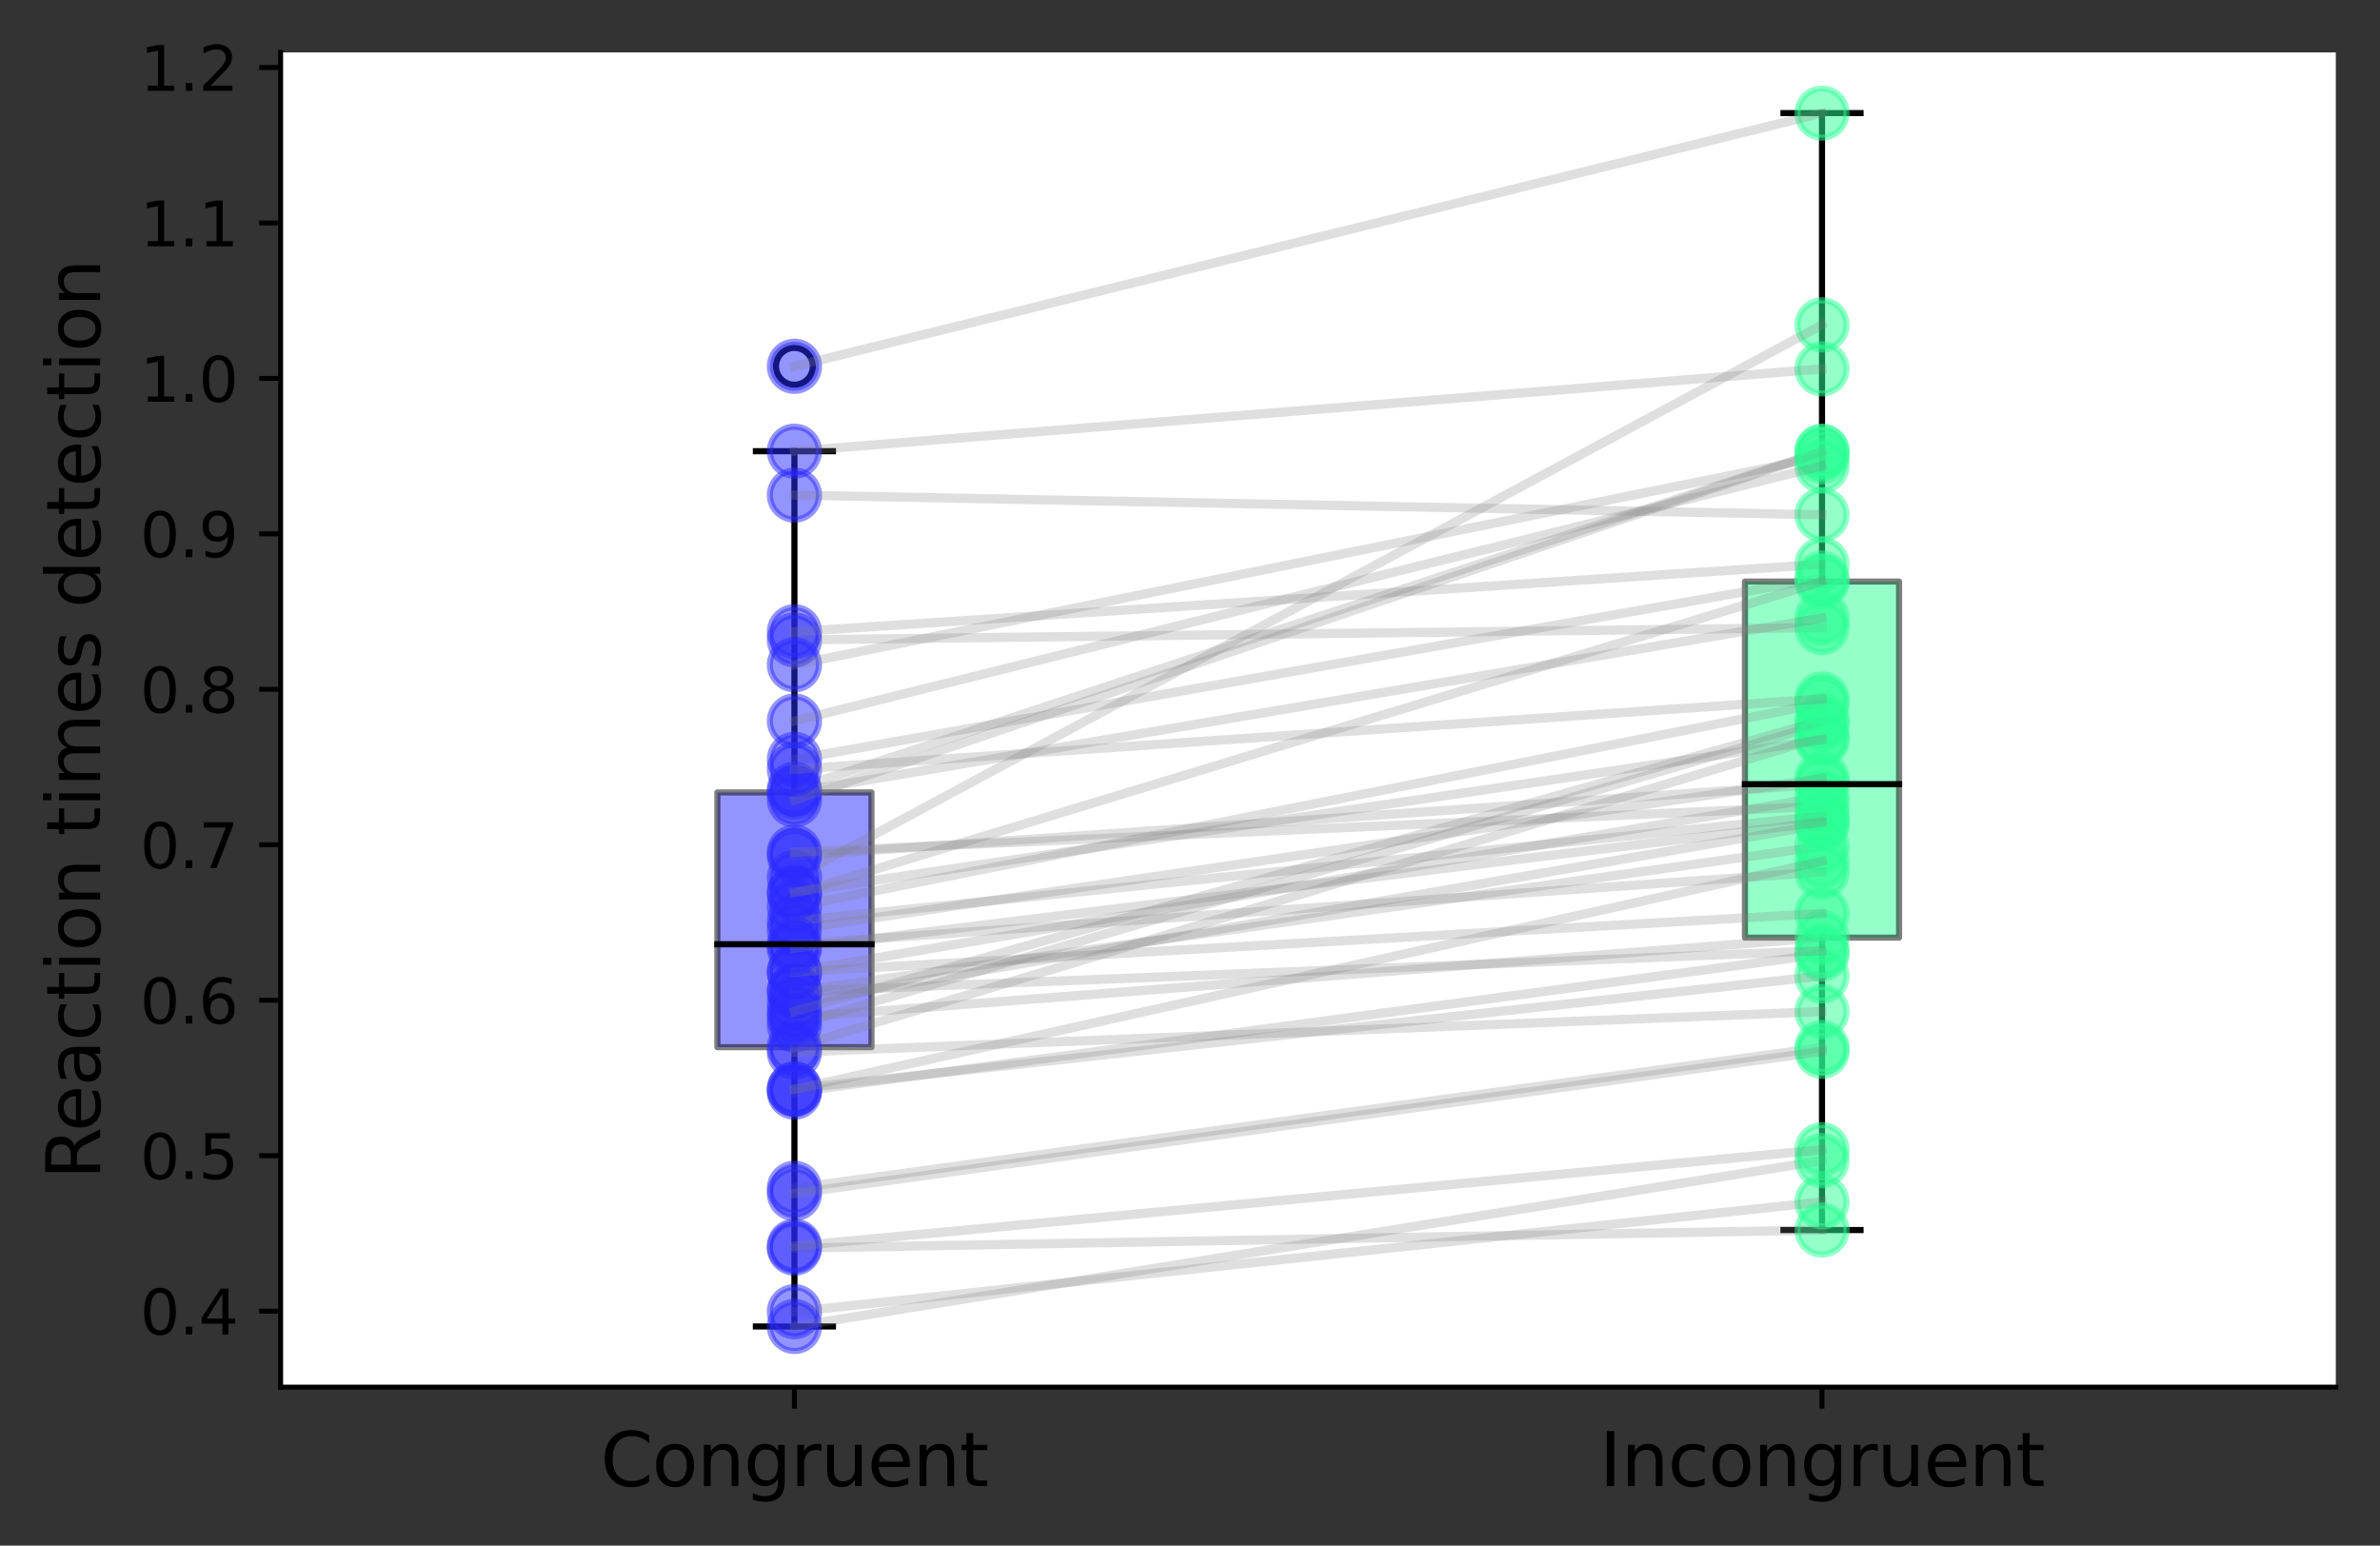 <?xml version="1.0" encoding="utf-8" standalone="no"?>
<!DOCTYPE svg PUBLIC "-//W3C//DTD SVG 1.1//EN"
  "http://www.w3.org/Graphics/SVG/1.1/DTD/svg11.dtd">
<svg xmlns:xlink="http://www.w3.org/1999/xlink" width="387.717pt" height="251.795pt" viewBox="0 0 387.717 251.795" xmlns="http://www.w3.org/2000/svg" version="1.1">
 <rect x="0" y="0" width="387.717" height="251.795" fill="#333333" stroke="none"/>
 <defs>
  <style type="text/css">*{stroke-linejoin: round; stroke-linecap: butt}</style>
 </defs>
 <g id="figure_1">
  <g id="patch_1">
   <path d="M 0 251.795 
L 387.717 251.795 
L 387.717 0 
L 0 0 
L 0 251.795 
z
" style="fill: none"/>
  </g>
  <g id="axes_1">
   <g id="patch_2">
    <path d="M 45.717 225.982 
L 380.517 225.982 
L 380.517 8.542 
L 45.717 8.542 
z
" style="fill: #ffffff"/>
   </g>
   <g id="matplotlib.axis_1">
    <g id="xtick_1">
     <g id="line2d_1">
      <defs>
       <path id="m1dc477cfd4" d="M 0 0 
L 0 3.5 
" style="stroke: #000000; stroke-width: 0.8"/>
      </defs>
      <g>
       <use xlink:href="#m1dc477cfd4" x="129.417" y="225.982" style="stroke: #000000; stroke-width: 0.8"/>
      </g>
     </g>
     <g id="text_1">
      <!-- Congruent -->
      <g transform="translate(97.829 242.1) scale(0.12 -0.12)">
       <defs>
        <path id="DejaVuSans-43" d="M 4122 4306 
L 4122 3641 
Q 3803 3938 3442 4084 
Q 3081 4231 2675 4231 
Q 1875 4231 1450 3742 
Q 1025 3253 1025 2328 
Q 1025 1406 1450 917 
Q 1875 428 2675 428 
Q 3081 428 3442 575 
Q 3803 722 4122 1019 
L 4122 359 
Q 3791 134 3420 21 
Q 3050 -91 2638 -91 
Q 1578 -91 968 557 
Q 359 1206 359 2328 
Q 359 3453 968 4101 
Q 1578 4750 2638 4750 
Q 3056 4750 3426 4639 
Q 3797 4528 4122 4306 
z
" transform="scale(0.016)"/>
        <path id="DejaVuSans-6f" d="M 1959 3097 
Q 1497 3097 1228 2736 
Q 959 2375 959 1747 
Q 959 1119 1226 758 
Q 1494 397 1959 397 
Q 2419 397 2687 759 
Q 2956 1122 2956 1747 
Q 2956 2369 2687 2733 
Q 2419 3097 1959 3097 
z
M 1959 3584 
Q 2709 3584 3137 3096 
Q 3566 2609 3566 1747 
Q 3566 888 3137 398 
Q 2709 -91 1959 -91 
Q 1206 -91 779 398 
Q 353 888 353 1747 
Q 353 2609 779 3096 
Q 1206 3584 1959 3584 
z
" transform="scale(0.016)"/>
        <path id="DejaVuSans-6e" d="M 3513 2113 
L 3513 0 
L 2938 0 
L 2938 2094 
Q 2938 2591 2744 2837 
Q 2550 3084 2163 3084 
Q 1697 3084 1428 2787 
Q 1159 2491 1159 1978 
L 1159 0 
L 581 0 
L 581 3500 
L 1159 3500 
L 1159 2956 
Q 1366 3272 1645 3428 
Q 1925 3584 2291 3584 
Q 2894 3584 3203 3211 
Q 3513 2838 3513 2113 
z
" transform="scale(0.016)"/>
        <path id="DejaVuSans-67" d="M 2906 1791 
Q 2906 2416 2648 2759 
Q 2391 3103 1925 3103 
Q 1463 3103 1205 2759 
Q 947 2416 947 1791 
Q 947 1169 1205 825 
Q 1463 481 1925 481 
Q 2391 481 2648 825 
Q 2906 1169 2906 1791 
z
M 3481 434 
Q 3481 -459 3084 -895 
Q 2688 -1331 1869 -1331 
Q 1566 -1331 1297 -1286 
Q 1028 -1241 775 -1147 
L 775 -588 
Q 1028 -725 1275 -790 
Q 1522 -856 1778 -856 
Q 2344 -856 2625 -561 
Q 2906 -266 2906 331 
L 2906 616 
Q 2728 306 2450 153 
Q 2172 0 1784 0 
Q 1141 0 747 490 
Q 353 981 353 1791 
Q 353 2603 747 3093 
Q 1141 3584 1784 3584 
Q 2172 3584 2450 3431 
Q 2728 3278 2906 2969 
L 2906 3500 
L 3481 3500 
L 3481 434 
z
" transform="scale(0.016)"/>
        <path id="DejaVuSans-72" d="M 2631 2963 
Q 2534 3019 2420 3045 
Q 2306 3072 2169 3072 
Q 1681 3072 1420 2755 
Q 1159 2438 1159 1844 
L 1159 0 
L 581 0 
L 581 3500 
L 1159 3500 
L 1159 2956 
Q 1341 3275 1631 3429 
Q 1922 3584 2338 3584 
Q 2397 3584 2469 3576 
Q 2541 3569 2628 3553 
L 2631 2963 
z
" transform="scale(0.016)"/>
        <path id="DejaVuSans-75" d="M 544 1381 
L 544 3500 
L 1119 3500 
L 1119 1403 
Q 1119 906 1312 657 
Q 1506 409 1894 409 
Q 2359 409 2629 706 
Q 2900 1003 2900 1516 
L 2900 3500 
L 3475 3500 
L 3475 0 
L 2900 0 
L 2900 538 
Q 2691 219 2414 64 
Q 2138 -91 1772 -91 
Q 1169 -91 856 284 
Q 544 659 544 1381 
z
M 1991 3584 
L 1991 3584 
z
" transform="scale(0.016)"/>
        <path id="DejaVuSans-65" d="M 3597 1894 
L 3597 1613 
L 953 1613 
Q 991 1019 1311 708 
Q 1631 397 2203 397 
Q 2534 397 2845 478 
Q 3156 559 3463 722 
L 3463 178 
Q 3153 47 2828 -22 
Q 2503 -91 2169 -91 
Q 1331 -91 842 396 
Q 353 884 353 1716 
Q 353 2575 817 3079 
Q 1281 3584 2069 3584 
Q 2775 3584 3186 3129 
Q 3597 2675 3597 1894 
z
M 3022 2063 
Q 3016 2534 2758 2815 
Q 2500 3097 2075 3097 
Q 1594 3097 1305 2825 
Q 1016 2553 972 2059 
L 3022 2063 
z
" transform="scale(0.016)"/>
        <path id="DejaVuSans-74" d="M 1172 4494 
L 1172 3500 
L 2356 3500 
L 2356 3053 
L 1172 3053 
L 1172 1153 
Q 1172 725 1289 603 
Q 1406 481 1766 481 
L 2356 481 
L 2356 0 
L 1766 0 
Q 1100 0 847 248 
Q 594 497 594 1153 
L 594 3053 
L 172 3053 
L 172 3500 
L 594 3500 
L 594 4494 
L 1172 4494 
z
" transform="scale(0.016)"/>
       </defs>
       <use xlink:href="#DejaVuSans-43"/>
       <use xlink:href="#DejaVuSans-6f" x="69.824"/>
       <use xlink:href="#DejaVuSans-6e" x="131.006"/>
       <use xlink:href="#DejaVuSans-67" x="194.385"/>
       <use xlink:href="#DejaVuSans-72" x="257.861"/>
       <use xlink:href="#DejaVuSans-75" x="298.975"/>
       <use xlink:href="#DejaVuSans-65" x="362.354"/>
       <use xlink:href="#DejaVuSans-6e" x="423.877"/>
       <use xlink:href="#DejaVuSans-74" x="487.256"/>
      </g>
     </g>
    </g>
    <g id="xtick_2">
     <g id="line2d_2">
      <g>
       <use xlink:href="#m1dc477cfd4" x="296.817" y="225.982" style="stroke: #000000; stroke-width: 0.8"/>
      </g>
     </g>
     <g id="text_2">
      <!-- Incongruent -->
      <g transform="translate(260.547 242.1) scale(0.12 -0.12)">
       <defs>
        <path id="DejaVuSans-49" d="M 628 4666 
L 1259 4666 
L 1259 0 
L 628 0 
L 628 4666 
z
" transform="scale(0.016)"/>
        <path id="DejaVuSans-63" d="M 3122 3366 
L 3122 2828 
Q 2878 2963 2633 3030 
Q 2388 3097 2138 3097 
Q 1578 3097 1268 2742 
Q 959 2388 959 1747 
Q 959 1106 1268 751 
Q 1578 397 2138 397 
Q 2388 397 2633 464 
Q 2878 531 3122 666 
L 3122 134 
Q 2881 22 2623 -34 
Q 2366 -91 2075 -91 
Q 1284 -91 818 406 
Q 353 903 353 1747 
Q 353 2603 823 3093 
Q 1294 3584 2113 3584 
Q 2378 3584 2631 3529 
Q 2884 3475 3122 3366 
z
" transform="scale(0.016)"/>
       </defs>
       <use xlink:href="#DejaVuSans-49"/>
       <use xlink:href="#DejaVuSans-6e" x="29.492"/>
       <use xlink:href="#DejaVuSans-63" x="92.871"/>
       <use xlink:href="#DejaVuSans-6f" x="147.852"/>
       <use xlink:href="#DejaVuSans-6e" x="209.033"/>
       <use xlink:href="#DejaVuSans-67" x="272.412"/>
       <use xlink:href="#DejaVuSans-72" x="335.889"/>
       <use xlink:href="#DejaVuSans-75" x="377.002"/>
       <use xlink:href="#DejaVuSans-65" x="440.381"/>
       <use xlink:href="#DejaVuSans-6e" x="501.904"/>
       <use xlink:href="#DejaVuSans-74" x="565.283"/>
      </g>
     </g>
    </g>
   </g>
   <g id="matplotlib.axis_2">
    <g id="ytick_1">
     <g id="line2d_3">
      <defs>
       <path id="me7bcd5db0a" d="M 0 0 
L -3.5 0 
" style="stroke: #000000; stroke-width: 0.8"/>
      </defs>
      <g>
       <use xlink:href="#me7bcd5db0a" x="45.717" y="213.598" style="stroke: #000000; stroke-width: 0.8"/>
      </g>
     </g>
     <g id="text_3">
      <!-- 0.4 -->
      <g transform="translate(22.814 217.398) scale(0.1 -0.1)">
       <defs>
        <path id="DejaVuSans-30" d="M 2034 4250 
Q 1547 4250 1301 3770 
Q 1056 3291 1056 2328 
Q 1056 1369 1301 889 
Q 1547 409 2034 409 
Q 2525 409 2770 889 
Q 3016 1369 3016 2328 
Q 3016 3291 2770 3770 
Q 2525 4250 2034 4250 
z
M 2034 4750 
Q 2819 4750 3233 4129 
Q 3647 3509 3647 2328 
Q 3647 1150 3233 529 
Q 2819 -91 2034 -91 
Q 1250 -91 836 529 
Q 422 1150 422 2328 
Q 422 3509 836 4129 
Q 1250 4750 2034 4750 
z
" transform="scale(0.016)"/>
        <path id="DejaVuSans-2e" d="M 684 794 
L 1344 794 
L 1344 0 
L 684 0 
L 684 794 
z
" transform="scale(0.016)"/>
        <path id="DejaVuSans-34" d="M 2419 4116 
L 825 1625 
L 2419 1625 
L 2419 4116 
z
M 2253 4666 
L 3047 4666 
L 3047 1625 
L 3713 1625 
L 3713 1100 
L 3047 1100 
L 3047 0 
L 2419 0 
L 2419 1100 
L 313 1100 
L 313 1709 
L 2253 4666 
z
" transform="scale(0.016)"/>
       </defs>
       <use xlink:href="#DejaVuSans-30"/>
       <use xlink:href="#DejaVuSans-2e" x="63.623"/>
       <use xlink:href="#DejaVuSans-34" x="95.41"/>
      </g>
     </g>
    </g>
    <g id="ytick_2">
     <g id="line2d_4">
      <g>
       <use xlink:href="#me7bcd5db0a" x="45.717" y="188.274" style="stroke: #000000; stroke-width: 0.8"/>
      </g>
     </g>
     <g id="text_4">
      <!-- 0.5 -->
      <g transform="translate(22.814 192.073) scale(0.1 -0.1)">
       <defs>
        <path id="DejaVuSans-35" d="M 691 4666 
L 3169 4666 
L 3169 4134 
L 1269 4134 
L 1269 2991 
Q 1406 3038 1543 3061 
Q 1681 3084 1819 3084 
Q 2600 3084 3056 2656 
Q 3513 2228 3513 1497 
Q 3513 744 3044 326 
Q 2575 -91 1722 -91 
Q 1428 -91 1123 -41 
Q 819 9 494 109 
L 494 744 
Q 775 591 1075 516 
Q 1375 441 1709 441 
Q 2250 441 2565 725 
Q 2881 1009 2881 1497 
Q 2881 1984 2565 2268 
Q 2250 2553 1709 2553 
Q 1456 2553 1204 2497 
Q 953 2441 691 2322 
L 691 4666 
z
" transform="scale(0.016)"/>
       </defs>
       <use xlink:href="#DejaVuSans-30"/>
       <use xlink:href="#DejaVuSans-2e" x="63.623"/>
       <use xlink:href="#DejaVuSans-35" x="95.41"/>
      </g>
     </g>
    </g>
    <g id="ytick_3">
     <g id="line2d_5">
      <g>
       <use xlink:href="#me7bcd5db0a" x="45.717" y="162.949" style="stroke: #000000; stroke-width: 0.8"/>
      </g>
     </g>
     <g id="text_5">
      <!-- 0.6 -->
      <g transform="translate(22.814 166.748) scale(0.1 -0.1)">
       <defs>
        <path id="DejaVuSans-36" d="M 2113 2584 
Q 1688 2584 1439 2293 
Q 1191 2003 1191 1497 
Q 1191 994 1439 701 
Q 1688 409 2113 409 
Q 2538 409 2786 701 
Q 3034 994 3034 1497 
Q 3034 2003 2786 2293 
Q 2538 2584 2113 2584 
z
M 3366 4563 
L 3366 3988 
Q 3128 4100 2886 4159 
Q 2644 4219 2406 4219 
Q 1781 4219 1451 3797 
Q 1122 3375 1075 2522 
Q 1259 2794 1537 2939 
Q 1816 3084 2150 3084 
Q 2853 3084 3261 2657 
Q 3669 2231 3669 1497 
Q 3669 778 3244 343 
Q 2819 -91 2113 -91 
Q 1303 -91 875 529 
Q 447 1150 447 2328 
Q 447 3434 972 4092 
Q 1497 4750 2381 4750 
Q 2619 4750 2861 4703 
Q 3103 4656 3366 4563 
z
" transform="scale(0.016)"/>
       </defs>
       <use xlink:href="#DejaVuSans-30"/>
       <use xlink:href="#DejaVuSans-2e" x="63.623"/>
       <use xlink:href="#DejaVuSans-36" x="95.41"/>
      </g>
     </g>
    </g>
    <g id="ytick_4">
     <g id="line2d_6">
      <g>
       <use xlink:href="#me7bcd5db0a" x="45.717" y="137.624" style="stroke: #000000; stroke-width: 0.8"/>
      </g>
     </g>
     <g id="text_6">
      <!-- 0.7 -->
      <g transform="translate(22.814 141.423) scale(0.1 -0.1)">
       <defs>
        <path id="DejaVuSans-37" d="M 525 4666 
L 3525 4666 
L 3525 4397 
L 1831 0 
L 1172 0 
L 2766 4134 
L 525 4134 
L 525 4666 
z
" transform="scale(0.016)"/>
       </defs>
       <use xlink:href="#DejaVuSans-30"/>
       <use xlink:href="#DejaVuSans-2e" x="63.623"/>
       <use xlink:href="#DejaVuSans-37" x="95.41"/>
      </g>
     </g>
    </g>
    <g id="ytick_5">
     <g id="line2d_7">
      <g>
       <use xlink:href="#me7bcd5db0a" x="45.717" y="112.299" style="stroke: #000000; stroke-width: 0.8"/>
      </g>
     </g>
     <g id="text_7">
      <!-- 0.8 -->
      <g transform="translate(22.814 116.098) scale(0.1 -0.1)">
       <defs>
        <path id="DejaVuSans-38" d="M 2034 2216 
Q 1584 2216 1326 1975 
Q 1069 1734 1069 1313 
Q 1069 891 1326 650 
Q 1584 409 2034 409 
Q 2484 409 2743 651 
Q 3003 894 3003 1313 
Q 3003 1734 2745 1975 
Q 2488 2216 2034 2216 
z
M 1403 2484 
Q 997 2584 770 2862 
Q 544 3141 544 3541 
Q 544 4100 942 4425 
Q 1341 4750 2034 4750 
Q 2731 4750 3128 4425 
Q 3525 4100 3525 3541 
Q 3525 3141 3298 2862 
Q 3072 2584 2669 2484 
Q 3125 2378 3379 2068 
Q 3634 1759 3634 1313 
Q 3634 634 3220 271 
Q 2806 -91 2034 -91 
Q 1263 -91 848 271 
Q 434 634 434 1313 
Q 434 1759 690 2068 
Q 947 2378 1403 2484 
z
M 1172 3481 
Q 1172 3119 1398 2916 
Q 1625 2713 2034 2713 
Q 2441 2713 2670 2916 
Q 2900 3119 2900 3481 
Q 2900 3844 2670 4047 
Q 2441 4250 2034 4250 
Q 1625 4250 1398 4047 
Q 1172 3844 1172 3481 
z
" transform="scale(0.016)"/>
       </defs>
       <use xlink:href="#DejaVuSans-30"/>
       <use xlink:href="#DejaVuSans-2e" x="63.623"/>
       <use xlink:href="#DejaVuSans-38" x="95.41"/>
      </g>
     </g>
    </g>
    <g id="ytick_6">
     <g id="line2d_8">
      <g>
       <use xlink:href="#me7bcd5db0a" x="45.717" y="86.974" style="stroke: #000000; stroke-width: 0.8"/>
      </g>
     </g>
     <g id="text_8">
      <!-- 0.9 -->
      <g transform="translate(22.814 90.773) scale(0.1 -0.1)">
       <defs>
        <path id="DejaVuSans-39" d="M 703 97 
L 703 672 
Q 941 559 1184 500 
Q 1428 441 1663 441 
Q 2288 441 2617 861 
Q 2947 1281 2994 2138 
Q 2813 1869 2534 1725 
Q 2256 1581 1919 1581 
Q 1219 1581 811 2004 
Q 403 2428 403 3163 
Q 403 3881 828 4315 
Q 1253 4750 1959 4750 
Q 2769 4750 3195 4129 
Q 3622 3509 3622 2328 
Q 3622 1225 3098 567 
Q 2575 -91 1691 -91 
Q 1453 -91 1209 -44 
Q 966 3 703 97 
z
M 1959 2075 
Q 2384 2075 2632 2365 
Q 2881 2656 2881 3163 
Q 2881 3666 2632 3958 
Q 2384 4250 1959 4250 
Q 1534 4250 1286 3958 
Q 1038 3666 1038 3163 
Q 1038 2656 1286 2365 
Q 1534 2075 1959 2075 
z
" transform="scale(0.016)"/>
       </defs>
       <use xlink:href="#DejaVuSans-30"/>
       <use xlink:href="#DejaVuSans-2e" x="63.623"/>
       <use xlink:href="#DejaVuSans-39" x="95.41"/>
      </g>
     </g>
    </g>
    <g id="ytick_7">
     <g id="line2d_9">
      <g>
       <use xlink:href="#me7bcd5db0a" x="45.717" y="61.649" style="stroke: #000000; stroke-width: 0.8"/>
      </g>
     </g>
     <g id="text_9">
      <!-- 1.0 -->
      <g transform="translate(22.814 65.448) scale(0.1 -0.1)">
       <defs>
        <path id="DejaVuSans-31" d="M 794 531 
L 1825 531 
L 1825 4091 
L 703 3866 
L 703 4441 
L 1819 4666 
L 2450 4666 
L 2450 531 
L 3481 531 
L 3481 0 
L 794 0 
L 794 531 
z
" transform="scale(0.016)"/>
       </defs>
       <use xlink:href="#DejaVuSans-31"/>
       <use xlink:href="#DejaVuSans-2e" x="63.623"/>
       <use xlink:href="#DejaVuSans-30" x="95.41"/>
      </g>
     </g>
    </g>
    <g id="ytick_8">
     <g id="line2d_10">
      <g>
       <use xlink:href="#me7bcd5db0a" x="45.717" y="36.324" style="stroke: #000000; stroke-width: 0.8"/>
      </g>
     </g>
     <g id="text_10">
      <!-- 1.1 -->
      <g transform="translate(22.814 40.123) scale(0.1 -0.1)">
       <use xlink:href="#DejaVuSans-31"/>
       <use xlink:href="#DejaVuSans-2e" x="63.623"/>
       <use xlink:href="#DejaVuSans-31" x="95.41"/>
      </g>
     </g>
    </g>
    <g id="ytick_9">
     <g id="line2d_11">
      <g>
       <use xlink:href="#me7bcd5db0a" x="45.717" y="10.999" style="stroke: #000000; stroke-width: 0.8"/>
      </g>
     </g>
     <g id="text_11">
      <!-- 1.2 -->
      <g transform="translate(22.814 14.798) scale(0.1 -0.1)">
       <defs>
        <path id="DejaVuSans-32" d="M 1228 531 
L 3431 531 
L 3431 0 
L 469 0 
L 469 531 
Q 828 903 1448 1529 
Q 2069 2156 2228 2338 
Q 2531 2678 2651 2914 
Q 2772 3150 2772 3378 
Q 2772 3750 2511 3984 
Q 2250 4219 1831 4219 
Q 1534 4219 1204 4116 
Q 875 4013 500 3803 
L 500 4441 
Q 881 4594 1212 4672 
Q 1544 4750 1819 4750 
Q 2544 4750 2975 4387 
Q 3406 4025 3406 3419 
Q 3406 3131 3298 2873 
Q 3191 2616 2906 2266 
Q 2828 2175 2409 1742 
Q 1991 1309 1228 531 
z
" transform="scale(0.016)"/>
       </defs>
       <use xlink:href="#DejaVuSans-31"/>
       <use xlink:href="#DejaVuSans-2e" x="63.623"/>
       <use xlink:href="#DejaVuSans-32" x="95.41"/>
      </g>
     </g>
    </g>
    <g id="text_12">
     <!-- Reaction times detection -->
     <g transform="translate(16.318 192.153) rotate(-90) scale(0.12 -0.12)">
      <defs>
       <path id="DejaVuSans-52" d="M 2841 2188 
Q 3044 2119 3236 1894 
Q 3428 1669 3622 1275 
L 4263 0 
L 3584 0 
L 2988 1197 
Q 2756 1666 2539 1819 
Q 2322 1972 1947 1972 
L 1259 1972 
L 1259 0 
L 628 0 
L 628 4666 
L 2053 4666 
Q 2853 4666 3247 4331 
Q 3641 3997 3641 3322 
Q 3641 2881 3436 2590 
Q 3231 2300 2841 2188 
z
M 1259 4147 
L 1259 2491 
L 2053 2491 
Q 2509 2491 2742 2702 
Q 2975 2913 2975 3322 
Q 2975 3731 2742 3939 
Q 2509 4147 2053 4147 
L 1259 4147 
z
" transform="scale(0.016)"/>
       <path id="DejaVuSans-61" d="M 2194 1759 
Q 1497 1759 1228 1600 
Q 959 1441 959 1056 
Q 959 750 1161 570 
Q 1363 391 1709 391 
Q 2188 391 2477 730 
Q 2766 1069 2766 1631 
L 2766 1759 
L 2194 1759 
z
M 3341 1997 
L 3341 0 
L 2766 0 
L 2766 531 
Q 2569 213 2275 61 
Q 1981 -91 1556 -91 
Q 1019 -91 701 211 
Q 384 513 384 1019 
Q 384 1609 779 1909 
Q 1175 2209 1959 2209 
L 2766 2209 
L 2766 2266 
Q 2766 2663 2505 2880 
Q 2244 3097 1772 3097 
Q 1472 3097 1187 3025 
Q 903 2953 641 2809 
L 641 3341 
Q 956 3463 1253 3523 
Q 1550 3584 1831 3584 
Q 2591 3584 2966 3190 
Q 3341 2797 3341 1997 
z
" transform="scale(0.016)"/>
       <path id="DejaVuSans-69" d="M 603 3500 
L 1178 3500 
L 1178 0 
L 603 0 
L 603 3500 
z
M 603 4863 
L 1178 4863 
L 1178 4134 
L 603 4134 
L 603 4863 
z
" transform="scale(0.016)"/>
       <path id="DejaVuSans-20" transform="scale(0.016)"/>
       <path id="DejaVuSans-6d" d="M 3328 2828 
Q 3544 3216 3844 3400 
Q 4144 3584 4550 3584 
Q 5097 3584 5394 3201 
Q 5691 2819 5691 2113 
L 5691 0 
L 5113 0 
L 5113 2094 
Q 5113 2597 4934 2840 
Q 4756 3084 4391 3084 
Q 3944 3084 3684 2787 
Q 3425 2491 3425 1978 
L 3425 0 
L 2847 0 
L 2847 2094 
Q 2847 2600 2669 2842 
Q 2491 3084 2119 3084 
Q 1678 3084 1418 2786 
Q 1159 2488 1159 1978 
L 1159 0 
L 581 0 
L 581 3500 
L 1159 3500 
L 1159 2956 
Q 1356 3278 1631 3431 
Q 1906 3584 2284 3584 
Q 2666 3584 2933 3390 
Q 3200 3197 3328 2828 
z
" transform="scale(0.016)"/>
       <path id="DejaVuSans-73" d="M 2834 3397 
L 2834 2853 
Q 2591 2978 2328 3040 
Q 2066 3103 1784 3103 
Q 1356 3103 1142 2972 
Q 928 2841 928 2578 
Q 928 2378 1081 2264 
Q 1234 2150 1697 2047 
L 1894 2003 
Q 2506 1872 2764 1633 
Q 3022 1394 3022 966 
Q 3022 478 2636 193 
Q 2250 -91 1575 -91 
Q 1294 -91 989 -36 
Q 684 19 347 128 
L 347 722 
Q 666 556 975 473 
Q 1284 391 1588 391 
Q 1994 391 2212 530 
Q 2431 669 2431 922 
Q 2431 1156 2273 1281 
Q 2116 1406 1581 1522 
L 1381 1569 
Q 847 1681 609 1914 
Q 372 2147 372 2553 
Q 372 3047 722 3315 
Q 1072 3584 1716 3584 
Q 2034 3584 2315 3537 
Q 2597 3491 2834 3397 
z
" transform="scale(0.016)"/>
       <path id="DejaVuSans-64" d="M 2906 2969 
L 2906 4863 
L 3481 4863 
L 3481 0 
L 2906 0 
L 2906 525 
Q 2725 213 2448 61 
Q 2172 -91 1784 -91 
Q 1150 -91 751 415 
Q 353 922 353 1747 
Q 353 2572 751 3078 
Q 1150 3584 1784 3584 
Q 2172 3584 2448 3432 
Q 2725 3281 2906 2969 
z
M 947 1747 
Q 947 1113 1208 752 
Q 1469 391 1925 391 
Q 2381 391 2643 752 
Q 2906 1113 2906 1747 
Q 2906 2381 2643 2742 
Q 2381 3103 1925 3103 
Q 1469 3103 1208 2742 
Q 947 2381 947 1747 
z
" transform="scale(0.016)"/>
      </defs>
      <use xlink:href="#DejaVuSans-52"/>
      <use xlink:href="#DejaVuSans-65" x="64.982"/>
      <use xlink:href="#DejaVuSans-61" x="126.506"/>
      <use xlink:href="#DejaVuSans-63" x="187.785"/>
      <use xlink:href="#DejaVuSans-74" x="242.766"/>
      <use xlink:href="#DejaVuSans-69" x="281.975"/>
      <use xlink:href="#DejaVuSans-6f" x="309.758"/>
      <use xlink:href="#DejaVuSans-6e" x="370.939"/>
      <use xlink:href="#DejaVuSans-20" x="434.318"/>
      <use xlink:href="#DejaVuSans-74" x="466.105"/>
      <use xlink:href="#DejaVuSans-69" x="505.314"/>
      <use xlink:href="#DejaVuSans-6d" x="533.098"/>
      <use xlink:href="#DejaVuSans-65" x="630.51"/>
      <use xlink:href="#DejaVuSans-73" x="692.033"/>
      <use xlink:href="#DejaVuSans-20" x="744.133"/>
      <use xlink:href="#DejaVuSans-64" x="775.92"/>
      <use xlink:href="#DejaVuSans-65" x="839.396"/>
      <use xlink:href="#DejaVuSans-74" x="900.92"/>
      <use xlink:href="#DejaVuSans-65" x="940.129"/>
      <use xlink:href="#DejaVuSans-63" x="1001.652"/>
      <use xlink:href="#DejaVuSans-74" x="1056.633"/>
      <use xlink:href="#DejaVuSans-69" x="1095.842"/>
      <use xlink:href="#DejaVuSans-6f" x="1123.625"/>
      <use xlink:href="#DejaVuSans-6e" x="1184.807"/>
     </g>
    </g>
   </g>
   <g id="patch_3">
    <path d="M 116.862 170.598 
L 141.972 170.598 
L 141.972 129.096 
L 116.862 129.096 
L 116.862 170.598 
z
" clip-path="url(#p9dfd8ac4e4)" style="fill: #2a2aff; opacity: 0.5; stroke: #000000; stroke-linejoin: miter"/>
   </g>
   <g id="line2d_12">
    <path d="M 129.417 170.598 
L 129.417 216.098 
" clip-path="url(#p9dfd8ac4e4)" style="fill: none; stroke: #000000; stroke-linecap: square"/>
   </g>
   <g id="line2d_13">
    <path d="M 129.417 129.096 
L 129.417 73.504 
" clip-path="url(#p9dfd8ac4e4)" style="fill: none; stroke: #000000; stroke-linecap: square"/>
   </g>
   <g id="line2d_14">
    <path d="M 123.139 216.098 
L 135.694 216.098 
" clip-path="url(#p9dfd8ac4e4)" style="fill: none; stroke: #000000; stroke-linecap: square"/>
   </g>
   <g id="line2d_15">
    <path d="M 123.139 73.504 
L 135.694 73.504 
" clip-path="url(#p9dfd8ac4e4)" style="fill: none; stroke: #000000; stroke-linecap: square"/>
   </g>
   <g id="line2d_16">
    <defs>
     <path id="ma217e0f38a" d="M 0 3 
C 0.796 3 1.559 2.684 2.121 2.121 
C 2.684 1.559 3 0.796 3 0 
C 3 -0.796 2.684 -1.559 2.121 -2.121 
C 1.559 -2.684 0.796 -3 0 -3 
C -0.796 -3 -1.559 -2.684 -2.121 -2.121 
C -2.684 -1.559 -3 -0.796 -3 0 
C -3 0.796 -2.684 1.559 -2.121 2.121 
C -1.559 2.684 -0.796 3 0 3 
z
" style="stroke: #000000"/>
    </defs>
    <g clip-path="url(#p9dfd8ac4e4)">
     <use xlink:href="#ma217e0f38a" x="129.417" y="59.675" style="fill-opacity: 0; stroke: #000000"/>
    </g>
   </g>
   <g id="patch_4">
    <path d="M 284.262 152.751 
L 309.372 152.751 
L 309.372 94.737 
L 284.262 94.737 
L 284.262 152.751 
z
" clip-path="url(#p9dfd8ac4e4)" style="fill: #2aff95; opacity: 0.5; stroke: #000000; stroke-linejoin: miter"/>
   </g>
   <g id="line2d_17">
    <path d="M 296.817 152.751 
L 296.817 200.386 
" clip-path="url(#p9dfd8ac4e4)" style="fill: none; stroke: #000000; stroke-linecap: square"/>
   </g>
   <g id="line2d_18">
    <path d="M 296.817 94.737 
L 296.817 18.425 
" clip-path="url(#p9dfd8ac4e4)" style="fill: none; stroke: #000000; stroke-linecap: square"/>
   </g>
   <g id="line2d_19">
    <path d="M 290.539 200.386 
L 303.094 200.386 
" clip-path="url(#p9dfd8ac4e4)" style="fill: none; stroke: #000000; stroke-linecap: square"/>
   </g>
   <g id="line2d_20">
    <path d="M 290.539 18.425 
L 303.094 18.425 
" clip-path="url(#p9dfd8ac4e4)" style="fill: none; stroke: #000000; stroke-linecap: square"/>
   </g>
   <g id="line2d_21"/>
   <g id="line2d_22">
    <path d="M 129.417 104.243 
" clip-path="url(#p9dfd8ac4e4)" style="fill: none; stroke: #2a2aff; stroke-opacity: 0.5; stroke-width: 1.5; stroke-linecap: square"/>
    <defs>
     <path id="m1bf1de8486" d="M 0 4 
C 1.061 4 2.078 3.579 2.828 2.828 
C 3.579 2.078 4 1.061 4 0 
C 4 -1.061 3.579 -2.078 2.828 -2.828 
C 2.078 -3.579 1.061 -4 0 -4 
C -1.061 -4 -2.078 -3.579 -2.828 -2.828 
C -3.579 -2.078 -4 -1.061 -4 0 
C -4 1.061 -3.579 2.078 -2.828 2.828 
C -2.078 3.579 -1.061 4 0 4 
z
" style="stroke: #2a2aff; stroke-opacity: 0.5"/>
    </defs>
    <g clip-path="url(#p9dfd8ac4e4)">
     <use xlink:href="#m1bf1de8486" x="129.417" y="104.243" style="fill: #2a2aff; fill-opacity: 0.5; stroke: #2a2aff; stroke-opacity: 0.5"/>
    </g>
   </g>
   <g id="line2d_23">
    <path d="M 296.817 102.243 
" clip-path="url(#p9dfd8ac4e4)" style="fill: none; stroke: #2aff95; stroke-opacity: 0.5; stroke-width: 1.5; stroke-linecap: square"/>
    <defs>
     <path id="m58727bab59" d="M 0 4 
C 1.061 4 2.078 3.579 2.828 2.828 
C 3.579 2.078 4 1.061 4 0 
C 4 -1.061 3.579 -2.078 2.828 -2.828 
C 2.078 -3.579 1.061 -4 0 -4 
C -1.061 -4 -2.078 -3.579 -2.828 -2.828 
C -3.579 -2.078 -4 -1.061 -4 0 
C -4 1.061 -3.579 2.078 -2.828 2.828 
C -2.078 3.579 -1.061 4 0 4 
z
" style="stroke: #2aff95; stroke-opacity: 0.5"/>
    </defs>
    <g clip-path="url(#p9dfd8ac4e4)">
     <use xlink:href="#m58727bab59" x="296.817" y="102.243" style="fill: #2aff95; fill-opacity: 0.5; stroke: #2aff95; stroke-opacity: 0.5"/>
    </g>
   </g>
   <g id="line2d_24">
    <path d="M 129.417 104.243 
L 296.817 102.243 
" clip-path="url(#p9dfd8ac4e4)" style="fill: none; stroke: #808080; stroke-opacity: 0.25; stroke-width: 1.5; stroke-linecap: square"/>
   </g>
   <g id="line2d_25">
    <path d="M 129.417 166.983 
" clip-path="url(#p9dfd8ac4e4)" style="fill: none; stroke: #2a2aff; stroke-opacity: 0.5; stroke-width: 1.5; stroke-linecap: square"/>
    <g clip-path="url(#p9dfd8ac4e4)">
     <use xlink:href="#m1bf1de8486" x="129.417" y="166.983" style="fill: #2a2aff; fill-opacity: 0.5; stroke: #2a2aff; stroke-opacity: 0.5"/>
    </g>
   </g>
   <g id="line2d_26">
    <path d="M 296.817 117.98 
" clip-path="url(#p9dfd8ac4e4)" style="fill: none; stroke: #2aff95; stroke-opacity: 0.5; stroke-width: 1.5; stroke-linecap: square"/>
    <g clip-path="url(#p9dfd8ac4e4)">
     <use xlink:href="#m58727bab59" x="296.817" y="117.98" style="fill: #2aff95; fill-opacity: 0.5; stroke: #2aff95; stroke-opacity: 0.5"/>
    </g>
   </g>
   <g id="line2d_27">
    <path d="M 129.417 166.983 
L 296.817 117.98 
" clip-path="url(#p9dfd8ac4e4)" style="fill: none; stroke: #808080; stroke-opacity: 0.25; stroke-width: 1.5; stroke-linecap: square"/>
   </g>
   <g id="line2d_28">
    <path d="M 129.417 170.598 
" clip-path="url(#p9dfd8ac4e4)" style="fill: none; stroke: #2a2aff; stroke-opacity: 0.5; stroke-width: 1.5; stroke-linecap: square"/>
    <g clip-path="url(#p9dfd8ac4e4)">
     <use xlink:href="#m1bf1de8486" x="129.417" y="170.598" style="fill: #2a2aff; fill-opacity: 0.5; stroke: #2a2aff; stroke-opacity: 0.5"/>
    </g>
   </g>
   <g id="line2d_29">
    <path d="M 296.817 120.06 
" clip-path="url(#p9dfd8ac4e4)" style="fill: none; stroke: #2aff95; stroke-opacity: 0.5; stroke-width: 1.5; stroke-linecap: square"/>
    <g clip-path="url(#p9dfd8ac4e4)">
     <use xlink:href="#m58727bab59" x="296.817" y="120.06" style="fill: #2aff95; fill-opacity: 0.5; stroke: #2aff95; stroke-opacity: 0.5"/>
    </g>
   </g>
   <g id="line2d_30">
    <path d="M 129.417 170.598 
L 296.817 120.06 
" clip-path="url(#p9dfd8ac4e4)" style="fill: none; stroke: #808080; stroke-opacity: 0.25; stroke-width: 1.5; stroke-linecap: square"/>
   </g>
   <g id="line2d_31">
    <path d="M 129.417 142.954 
" clip-path="url(#p9dfd8ac4e4)" style="fill: none; stroke: #2a2aff; stroke-opacity: 0.5; stroke-width: 1.5; stroke-linecap: square"/>
    <g clip-path="url(#p9dfd8ac4e4)">
     <use xlink:href="#m1bf1de8486" x="129.417" y="142.954" style="fill: #2a2aff; fill-opacity: 0.5; stroke: #2a2aff; stroke-opacity: 0.5"/>
    </g>
   </g>
   <g id="line2d_32">
    <path d="M 296.817 52.926 
" clip-path="url(#p9dfd8ac4e4)" style="fill: none; stroke: #2aff95; stroke-opacity: 0.5; stroke-width: 1.5; stroke-linecap: square"/>
    <g clip-path="url(#p9dfd8ac4e4)">
     <use xlink:href="#m58727bab59" x="296.817" y="52.926" style="fill: #2aff95; fill-opacity: 0.5; stroke: #2aff95; stroke-opacity: 0.5"/>
    </g>
   </g>
   <g id="line2d_33">
    <path d="M 129.417 142.954 
L 296.817 52.926 
" clip-path="url(#p9dfd8ac4e4)" style="fill: none; stroke: #808080; stroke-opacity: 0.25; stroke-width: 1.5; stroke-linecap: square"/>
   </g>
   <g id="line2d_34">
    <path d="M 129.417 80.659 
" clip-path="url(#p9dfd8ac4e4)" style="fill: none; stroke: #2a2aff; stroke-opacity: 0.5; stroke-width: 1.5; stroke-linecap: square"/>
    <g clip-path="url(#p9dfd8ac4e4)">
     <use xlink:href="#m1bf1de8486" x="129.417" y="80.659" style="fill: #2a2aff; fill-opacity: 0.5; stroke: #2a2aff; stroke-opacity: 0.5"/>
    </g>
   </g>
   <g id="line2d_35">
    <path d="M 296.817 83.86 
" clip-path="url(#p9dfd8ac4e4)" style="fill: none; stroke: #2aff95; stroke-opacity: 0.5; stroke-width: 1.5; stroke-linecap: square"/>
    <g clip-path="url(#p9dfd8ac4e4)">
     <use xlink:href="#m58727bab59" x="296.817" y="83.86" style="fill: #2aff95; fill-opacity: 0.5; stroke: #2aff95; stroke-opacity: 0.5"/>
    </g>
   </g>
   <g id="line2d_36">
    <path d="M 129.417 80.659 
L 296.817 83.86 
" clip-path="url(#p9dfd8ac4e4)" style="fill: none; stroke: #808080; stroke-opacity: 0.25; stroke-width: 1.5; stroke-linecap: square"/>
   </g>
   <g id="line2d_37">
    <path d="M 129.417 177.919 
" clip-path="url(#p9dfd8ac4e4)" style="fill: none; stroke: #2a2aff; stroke-opacity: 0.5; stroke-width: 1.5; stroke-linecap: square"/>
    <g clip-path="url(#p9dfd8ac4e4)">
     <use xlink:href="#m1bf1de8486" x="129.417" y="177.919" style="fill: #2a2aff; fill-opacity: 0.5; stroke: #2a2aff; stroke-opacity: 0.5"/>
    </g>
   </g>
   <g id="line2d_38">
    <path d="M 296.817 155.434 
" clip-path="url(#p9dfd8ac4e4)" style="fill: none; stroke: #2aff95; stroke-opacity: 0.5; stroke-width: 1.5; stroke-linecap: square"/>
    <g clip-path="url(#p9dfd8ac4e4)">
     <use xlink:href="#m58727bab59" x="296.817" y="155.434" style="fill: #2aff95; fill-opacity: 0.5; stroke: #2aff95; stroke-opacity: 0.5"/>
    </g>
   </g>
   <g id="line2d_39">
    <path d="M 129.417 177.919 
L 296.817 155.434 
" clip-path="url(#p9dfd8ac4e4)" style="fill: none; stroke: #808080; stroke-opacity: 0.25; stroke-width: 1.5; stroke-linecap: square"/>
   </g>
   <g id="line2d_40">
    <path d="M 129.417 59.675 
" clip-path="url(#p9dfd8ac4e4)" style="fill: none; stroke: #2a2aff; stroke-opacity: 0.5; stroke-width: 1.5; stroke-linecap: square"/>
    <g clip-path="url(#p9dfd8ac4e4)">
     <use xlink:href="#m1bf1de8486" x="129.417" y="59.675" style="fill: #2a2aff; fill-opacity: 0.5; stroke: #2a2aff; stroke-opacity: 0.5"/>
    </g>
   </g>
   <g id="line2d_41">
    <path d="M 296.817 18.425 
" clip-path="url(#p9dfd8ac4e4)" style="fill: none; stroke: #2aff95; stroke-opacity: 0.5; stroke-width: 1.5; stroke-linecap: square"/>
    <g clip-path="url(#p9dfd8ac4e4)">
     <use xlink:href="#m58727bab59" x="296.817" y="18.425" style="fill: #2aff95; fill-opacity: 0.5; stroke: #2aff95; stroke-opacity: 0.5"/>
    </g>
   </g>
   <g id="line2d_42">
    <path d="M 129.417 59.675 
L 296.817 18.425 
" clip-path="url(#p9dfd8ac4e4)" style="fill: none; stroke: #808080; stroke-opacity: 0.25; stroke-width: 1.5; stroke-linecap: square"/>
   </g>
   <g id="line2d_43">
    <path d="M 129.417 128.583 
" clip-path="url(#p9dfd8ac4e4)" style="fill: none; stroke: #2a2aff; stroke-opacity: 0.5; stroke-width: 1.5; stroke-linecap: square"/>
    <g clip-path="url(#p9dfd8ac4e4)">
     <use xlink:href="#m1bf1de8486" x="129.417" y="128.583" style="fill: #2a2aff; fill-opacity: 0.5; stroke: #2a2aff; stroke-opacity: 0.5"/>
    </g>
   </g>
   <g id="line2d_44">
    <path d="M 296.817 73.52 
" clip-path="url(#p9dfd8ac4e4)" style="fill: none; stroke: #2aff95; stroke-opacity: 0.5; stroke-width: 1.5; stroke-linecap: square"/>
    <g clip-path="url(#p9dfd8ac4e4)">
     <use xlink:href="#m58727bab59" x="296.817" y="73.52" style="fill: #2aff95; fill-opacity: 0.5; stroke: #2aff95; stroke-opacity: 0.5"/>
    </g>
   </g>
   <g id="line2d_45">
    <path d="M 129.417 128.583 
L 296.817 73.52 
" clip-path="url(#p9dfd8ac4e4)" style="fill: none; stroke: #808080; stroke-opacity: 0.25; stroke-width: 1.5; stroke-linecap: square"/>
   </g>
   <g id="line2d_46">
    <path d="M 129.417 158.308 
" clip-path="url(#p9dfd8ac4e4)" style="fill: none; stroke: #2a2aff; stroke-opacity: 0.5; stroke-width: 1.5; stroke-linecap: square"/>
    <g clip-path="url(#p9dfd8ac4e4)">
     <use xlink:href="#m1bf1de8486" x="129.417" y="158.308" style="fill: #2a2aff; fill-opacity: 0.5; stroke: #2a2aff; stroke-opacity: 0.5"/>
    </g>
   </g>
   <g id="line2d_47">
    <path d="M 296.817 129.842 
" clip-path="url(#p9dfd8ac4e4)" style="fill: none; stroke: #2aff95; stroke-opacity: 0.5; stroke-width: 1.5; stroke-linecap: square"/>
    <g clip-path="url(#p9dfd8ac4e4)">
     <use xlink:href="#m58727bab59" x="296.817" y="129.842" style="fill: #2aff95; fill-opacity: 0.5; stroke: #2aff95; stroke-opacity: 0.5"/>
    </g>
   </g>
   <g id="line2d_48">
    <path d="M 129.417 158.308 
L 296.817 129.842 
" clip-path="url(#p9dfd8ac4e4)" style="fill: none; stroke: #808080; stroke-opacity: 0.25; stroke-width: 1.5; stroke-linecap: square"/>
   </g>
   <g id="line2d_49">
    <path d="M 129.417 193.586 
" clip-path="url(#p9dfd8ac4e4)" style="fill: none; stroke: #2a2aff; stroke-opacity: 0.5; stroke-width: 1.5; stroke-linecap: square"/>
    <g clip-path="url(#p9dfd8ac4e4)">
     <use xlink:href="#m1bf1de8486" x="129.417" y="193.586" style="fill: #2a2aff; fill-opacity: 0.5; stroke: #2a2aff; stroke-opacity: 0.5"/>
    </g>
   </g>
   <g id="line2d_50">
    <path d="M 296.817 170.654 
" clip-path="url(#p9dfd8ac4e4)" style="fill: none; stroke: #2aff95; stroke-opacity: 0.5; stroke-width: 1.5; stroke-linecap: square"/>
    <g clip-path="url(#p9dfd8ac4e4)">
     <use xlink:href="#m58727bab59" x="296.817" y="170.654" style="fill: #2aff95; fill-opacity: 0.5; stroke: #2aff95; stroke-opacity: 0.5"/>
    </g>
   </g>
   <g id="line2d_51">
    <path d="M 129.417 193.586 
L 296.817 170.654 
" clip-path="url(#p9dfd8ac4e4)" style="fill: none; stroke: #808080; stroke-opacity: 0.25; stroke-width: 1.5; stroke-linecap: square"/>
   </g>
   <g id="line2d_52">
    <path d="M 129.417 139.397 
" clip-path="url(#p9dfd8ac4e4)" style="fill: none; stroke: #2a2aff; stroke-opacity: 0.5; stroke-width: 1.5; stroke-linecap: square"/>
    <g clip-path="url(#p9dfd8ac4e4)">
     <use xlink:href="#m1bf1de8486" x="129.417" y="139.397" style="fill: #2a2aff; fill-opacity: 0.5; stroke: #2a2aff; stroke-opacity: 0.5"/>
    </g>
   </g>
   <g id="line2d_53">
    <path d="M 296.817 127.75 
" clip-path="url(#p9dfd8ac4e4)" style="fill: none; stroke: #2aff95; stroke-opacity: 0.5; stroke-width: 1.5; stroke-linecap: square"/>
    <g clip-path="url(#p9dfd8ac4e4)">
     <use xlink:href="#m58727bab59" x="296.817" y="127.75" style="fill: #2aff95; fill-opacity: 0.5; stroke: #2aff95; stroke-opacity: 0.5"/>
    </g>
   </g>
   <g id="line2d_54">
    <path d="M 129.417 139.397 
L 296.817 127.75 
" clip-path="url(#p9dfd8ac4e4)" style="fill: none; stroke: #808080; stroke-opacity: 0.25; stroke-width: 1.5; stroke-linecap: square"/>
   </g>
   <g id="line2d_55">
    <path d="M 129.417 129.096 
" clip-path="url(#p9dfd8ac4e4)" style="fill: none; stroke: #2a2aff; stroke-opacity: 0.5; stroke-width: 1.5; stroke-linecap: square"/>
    <g clip-path="url(#p9dfd8ac4e4)">
     <use xlink:href="#m1bf1de8486" x="129.417" y="129.096" style="fill: #2a2aff; fill-opacity: 0.5; stroke: #2a2aff; stroke-opacity: 0.5"/>
    </g>
   </g>
   <g id="line2d_56">
    <path d="M 296.817 100.669 
" clip-path="url(#p9dfd8ac4e4)" style="fill: none; stroke: #2aff95; stroke-opacity: 0.5; stroke-width: 1.5; stroke-linecap: square"/>
    <g clip-path="url(#p9dfd8ac4e4)">
     <use xlink:href="#m58727bab59" x="296.817" y="100.669" style="fill: #2aff95; fill-opacity: 0.5; stroke: #2aff95; stroke-opacity: 0.5"/>
    </g>
   </g>
   <g id="line2d_57">
    <path d="M 129.417 129.096 
L 296.817 100.669 
" clip-path="url(#p9dfd8ac4e4)" style="fill: none; stroke: #808080; stroke-opacity: 0.25; stroke-width: 1.5; stroke-linecap: square"/>
   </g>
   <g id="line2d_58">
    <path d="M 129.417 161.513 
" clip-path="url(#p9dfd8ac4e4)" style="fill: none; stroke: #2a2aff; stroke-opacity: 0.5; stroke-width: 1.5; stroke-linecap: square"/>
    <g clip-path="url(#p9dfd8ac4e4)">
     <use xlink:href="#m1bf1de8486" x="129.417" y="161.513" style="fill: #2a2aff; fill-opacity: 0.5; stroke: #2a2aff; stroke-opacity: 0.5"/>
    </g>
   </g>
   <g id="line2d_59">
    <path d="M 296.817 137.858 
" clip-path="url(#p9dfd8ac4e4)" style="fill: none; stroke: #2aff95; stroke-opacity: 0.5; stroke-width: 1.5; stroke-linecap: square"/>
    <g clip-path="url(#p9dfd8ac4e4)">
     <use xlink:href="#m58727bab59" x="296.817" y="137.858" style="fill: #2aff95; fill-opacity: 0.5; stroke: #2aff95; stroke-opacity: 0.5"/>
    </g>
   </g>
   <g id="line2d_60">
    <path d="M 129.417 161.513 
L 296.817 137.858 
" clip-path="url(#p9dfd8ac4e4)" style="fill: none; stroke: #808080; stroke-opacity: 0.25; stroke-width: 1.5; stroke-linecap: square"/>
   </g>
   <g id="line2d_61">
    <path d="M 129.417 194.442 
" clip-path="url(#p9dfd8ac4e4)" style="fill: none; stroke: #2a2aff; stroke-opacity: 0.5; stroke-width: 1.5; stroke-linecap: square"/>
    <g clip-path="url(#p9dfd8ac4e4)">
     <use xlink:href="#m1bf1de8486" x="129.417" y="194.442" style="fill: #2a2aff; fill-opacity: 0.5; stroke: #2a2aff; stroke-opacity: 0.5"/>
    </g>
   </g>
   <g id="line2d_62">
    <path d="M 296.817 171.28 
" clip-path="url(#p9dfd8ac4e4)" style="fill: none; stroke: #2aff95; stroke-opacity: 0.5; stroke-width: 1.5; stroke-linecap: square"/>
    <g clip-path="url(#p9dfd8ac4e4)">
     <use xlink:href="#m58727bab59" x="296.817" y="171.28" style="fill: #2aff95; fill-opacity: 0.5; stroke: #2aff95; stroke-opacity: 0.5"/>
    </g>
   </g>
   <g id="line2d_63">
    <path d="M 129.417 194.442 
L 296.817 171.28 
" clip-path="url(#p9dfd8ac4e4)" style="fill: none; stroke: #808080; stroke-opacity: 0.25; stroke-width: 1.5; stroke-linecap: square"/>
   </g>
   <g id="line2d_64">
    <path d="M 129.417 138.82 
" clip-path="url(#p9dfd8ac4e4)" style="fill: none; stroke: #2a2aff; stroke-opacity: 0.5; stroke-width: 1.5; stroke-linecap: square"/>
    <g clip-path="url(#p9dfd8ac4e4)">
     <use xlink:href="#m1bf1de8486" x="129.417" y="138.82" style="fill: #2a2aff; fill-opacity: 0.5; stroke: #2a2aff; stroke-opacity: 0.5"/>
    </g>
   </g>
   <g id="line2d_65">
    <path d="M 296.817 131.351 
" clip-path="url(#p9dfd8ac4e4)" style="fill: none; stroke: #2aff95; stroke-opacity: 0.5; stroke-width: 1.5; stroke-linecap: square"/>
    <g clip-path="url(#p9dfd8ac4e4)">
     <use xlink:href="#m58727bab59" x="296.817" y="131.351" style="fill: #2aff95; fill-opacity: 0.5; stroke: #2aff95; stroke-opacity: 0.5"/>
    </g>
   </g>
   <g id="line2d_66">
    <path d="M 129.417 138.82 
L 296.817 131.351 
" clip-path="url(#p9dfd8ac4e4)" style="fill: none; stroke: #808080; stroke-opacity: 0.25; stroke-width: 1.5; stroke-linecap: square"/>
   </g>
   <g id="line2d_67">
    <path d="M 129.417 108.301 
" clip-path="url(#p9dfd8ac4e4)" style="fill: none; stroke: #2a2aff; stroke-opacity: 0.5; stroke-width: 1.5; stroke-linecap: square"/>
    <g clip-path="url(#p9dfd8ac4e4)">
     <use xlink:href="#m1bf1de8486" x="129.417" y="108.301" style="fill: #2a2aff; fill-opacity: 0.5; stroke: #2a2aff; stroke-opacity: 0.5"/>
    </g>
   </g>
   <g id="line2d_68">
    <path d="M 296.817 74.427 
" clip-path="url(#p9dfd8ac4e4)" style="fill: none; stroke: #2aff95; stroke-opacity: 0.5; stroke-width: 1.5; stroke-linecap: square"/>
    <g clip-path="url(#p9dfd8ac4e4)">
     <use xlink:href="#m58727bab59" x="296.817" y="74.427" style="fill: #2aff95; fill-opacity: 0.5; stroke: #2aff95; stroke-opacity: 0.5"/>
    </g>
   </g>
   <g id="line2d_69">
    <path d="M 129.417 108.301 
L 296.817 74.427 
" clip-path="url(#p9dfd8ac4e4)" style="fill: none; stroke: #808080; stroke-opacity: 0.25; stroke-width: 1.5; stroke-linecap: square"/>
   </g>
   <g id="line2d_70">
    <path d="M 129.417 213.683 
" clip-path="url(#p9dfd8ac4e4)" style="fill: none; stroke: #2a2aff; stroke-opacity: 0.5; stroke-width: 1.5; stroke-linecap: square"/>
    <g clip-path="url(#p9dfd8ac4e4)">
     <use xlink:href="#m1bf1de8486" x="129.417" y="213.683" style="fill: #2a2aff; fill-opacity: 0.5; stroke: #2a2aff; stroke-opacity: 0.5"/>
    </g>
   </g>
   <g id="line2d_71">
    <path d="M 296.817 195.799 
" clip-path="url(#p9dfd8ac4e4)" style="fill: none; stroke: #2aff95; stroke-opacity: 0.5; stroke-width: 1.5; stroke-linecap: square"/>
    <g clip-path="url(#p9dfd8ac4e4)">
     <use xlink:href="#m58727bab59" x="296.817" y="195.799" style="fill: #2aff95; fill-opacity: 0.5; stroke: #2aff95; stroke-opacity: 0.5"/>
    </g>
   </g>
   <g id="line2d_72">
    <path d="M 129.417 213.683 
L 296.817 195.799 
" clip-path="url(#p9dfd8ac4e4)" style="fill: none; stroke: #808080; stroke-opacity: 0.25; stroke-width: 1.5; stroke-linecap: square"/>
   </g>
   <g id="line2d_73">
    <path d="M 129.417 151.429 
" clip-path="url(#p9dfd8ac4e4)" style="fill: none; stroke: #2a2aff; stroke-opacity: 0.5; stroke-width: 1.5; stroke-linecap: square"/>
    <g clip-path="url(#p9dfd8ac4e4)">
     <use xlink:href="#m1bf1de8486" x="129.417" y="151.429" style="fill: #2a2aff; fill-opacity: 0.5; stroke: #2a2aff; stroke-opacity: 0.5"/>
    </g>
   </g>
   <g id="line2d_74">
    <path d="M 296.817 126.821 
" clip-path="url(#p9dfd8ac4e4)" style="fill: none; stroke: #2aff95; stroke-opacity: 0.5; stroke-width: 1.5; stroke-linecap: square"/>
    <g clip-path="url(#p9dfd8ac4e4)">
     <use xlink:href="#m58727bab59" x="296.817" y="126.821" style="fill: #2aff95; fill-opacity: 0.5; stroke: #2aff95; stroke-opacity: 0.5"/>
    </g>
   </g>
   <g id="line2d_75">
    <path d="M 129.417 151.429 
L 296.817 126.821 
" clip-path="url(#p9dfd8ac4e4)" style="fill: none; stroke: #808080; stroke-opacity: 0.25; stroke-width: 1.5; stroke-linecap: square"/>
   </g>
   <g id="line2d_76">
    <path d="M 129.417 216.098 
" clip-path="url(#p9dfd8ac4e4)" style="fill: none; stroke: #2a2aff; stroke-opacity: 0.5; stroke-width: 1.5; stroke-linecap: square"/>
    <g clip-path="url(#p9dfd8ac4e4)">
     <use xlink:href="#m1bf1de8486" x="129.417" y="216.098" style="fill: #2a2aff; fill-opacity: 0.5; stroke: #2a2aff; stroke-opacity: 0.5"/>
    </g>
   </g>
   <g id="line2d_77">
    <path d="M 296.817 189.066 
" clip-path="url(#p9dfd8ac4e4)" style="fill: none; stroke: #2aff95; stroke-opacity: 0.5; stroke-width: 1.5; stroke-linecap: square"/>
    <g clip-path="url(#p9dfd8ac4e4)">
     <use xlink:href="#m58727bab59" x="296.817" y="189.066" style="fill: #2aff95; fill-opacity: 0.5; stroke: #2aff95; stroke-opacity: 0.5"/>
    </g>
   </g>
   <g id="line2d_78">
    <path d="M 129.417 216.098 
L 296.817 189.066 
" clip-path="url(#p9dfd8ac4e4)" style="fill: none; stroke: #808080; stroke-opacity: 0.25; stroke-width: 1.5; stroke-linecap: square"/>
   </g>
   <g id="line2d_79">
    <path d="M 129.417 165.775 
" clip-path="url(#p9dfd8ac4e4)" style="fill: none; stroke: #2a2aff; stroke-opacity: 0.5; stroke-width: 1.5; stroke-linecap: square"/>
    <g clip-path="url(#p9dfd8ac4e4)">
     <use xlink:href="#m1bf1de8486" x="129.417" y="165.775" style="fill: #2a2aff; fill-opacity: 0.5; stroke: #2a2aff; stroke-opacity: 0.5"/>
    </g>
   </g>
   <g id="line2d_80">
    <path d="M 296.817 152.751 
" clip-path="url(#p9dfd8ac4e4)" style="fill: none; stroke: #2aff95; stroke-opacity: 0.5; stroke-width: 1.5; stroke-linecap: square"/>
    <g clip-path="url(#p9dfd8ac4e4)">
     <use xlink:href="#m58727bab59" x="296.817" y="152.751" style="fill: #2aff95; fill-opacity: 0.5; stroke: #2aff95; stroke-opacity: 0.5"/>
    </g>
   </g>
   <g id="line2d_81">
    <path d="M 129.417 165.775 
L 296.817 152.751 
" clip-path="url(#p9dfd8ac4e4)" style="fill: none; stroke: #808080; stroke-opacity: 0.25; stroke-width: 1.5; stroke-linecap: square"/>
   </g>
   <g id="line2d_82">
    <path d="M 129.417 73.504 
" clip-path="url(#p9dfd8ac4e4)" style="fill: none; stroke: #2a2aff; stroke-opacity: 0.5; stroke-width: 1.5; stroke-linecap: square"/>
    <g clip-path="url(#p9dfd8ac4e4)">
     <use xlink:href="#m1bf1de8486" x="129.417" y="73.504" style="fill: #2a2aff; fill-opacity: 0.5; stroke: #2a2aff; stroke-opacity: 0.5"/>
    </g>
   </g>
   <g id="line2d_83">
    <path d="M 296.817 60.093 
" clip-path="url(#p9dfd8ac4e4)" style="fill: none; stroke: #2aff95; stroke-opacity: 0.5; stroke-width: 1.5; stroke-linecap: square"/>
    <g clip-path="url(#p9dfd8ac4e4)">
     <use xlink:href="#m58727bab59" x="296.817" y="60.093" style="fill: #2aff95; fill-opacity: 0.5; stroke: #2aff95; stroke-opacity: 0.5"/>
    </g>
   </g>
   <g id="line2d_84">
    <path d="M 129.417 73.504 
L 296.817 60.093 
" clip-path="url(#p9dfd8ac4e4)" style="fill: none; stroke: #808080; stroke-opacity: 0.25; stroke-width: 1.5; stroke-linecap: square"/>
   </g>
   <g id="line2d_85">
    <path d="M 129.417 203.332 
" clip-path="url(#p9dfd8ac4e4)" style="fill: none; stroke: #2a2aff; stroke-opacity: 0.5; stroke-width: 1.5; stroke-linecap: square"/>
    <g clip-path="url(#p9dfd8ac4e4)">
     <use xlink:href="#m1bf1de8486" x="129.417" y="203.332" style="fill: #2a2aff; fill-opacity: 0.5; stroke: #2a2aff; stroke-opacity: 0.5"/>
    </g>
   </g>
   <g id="line2d_86">
    <path d="M 296.817 200.386 
" clip-path="url(#p9dfd8ac4e4)" style="fill: none; stroke: #2aff95; stroke-opacity: 0.5; stroke-width: 1.5; stroke-linecap: square"/>
    <g clip-path="url(#p9dfd8ac4e4)">
     <use xlink:href="#m58727bab59" x="296.817" y="200.386" style="fill: #2aff95; fill-opacity: 0.5; stroke: #2aff95; stroke-opacity: 0.5"/>
    </g>
   </g>
   <g id="line2d_87">
    <path d="M 129.417 203.332 
L 296.817 200.386 
" clip-path="url(#p9dfd8ac4e4)" style="fill: none; stroke: #808080; stroke-opacity: 0.25; stroke-width: 1.5; stroke-linecap: square"/>
   </g>
   <g id="line2d_88">
    <path d="M 129.417 147.728 
" clip-path="url(#p9dfd8ac4e4)" style="fill: none; stroke: #2a2aff; stroke-opacity: 0.5; stroke-width: 1.5; stroke-linecap: square"/>
    <g clip-path="url(#p9dfd8ac4e4)">
     <use xlink:href="#m1bf1de8486" x="129.417" y="147.728" style="fill: #2a2aff; fill-opacity: 0.5; stroke: #2a2aff; stroke-opacity: 0.5"/>
    </g>
   </g>
   <g id="line2d_89">
    <path d="M 296.817 114.55 
" clip-path="url(#p9dfd8ac4e4)" style="fill: none; stroke: #2aff95; stroke-opacity: 0.5; stroke-width: 1.5; stroke-linecap: square"/>
    <g clip-path="url(#p9dfd8ac4e4)">
     <use xlink:href="#m58727bab59" x="296.817" y="114.55" style="fill: #2aff95; fill-opacity: 0.5; stroke: #2aff95; stroke-opacity: 0.5"/>
    </g>
   </g>
   <g id="line2d_90">
    <path d="M 129.417 147.728 
L 296.817 114.55 
" clip-path="url(#p9dfd8ac4e4)" style="fill: none; stroke: #808080; stroke-opacity: 0.25; stroke-width: 1.5; stroke-linecap: square"/>
   </g>
   <g id="line2d_91">
    <path d="M 129.417 171.405 
" clip-path="url(#p9dfd8ac4e4)" style="fill: none; stroke: #2a2aff; stroke-opacity: 0.5; stroke-width: 1.5; stroke-linecap: square"/>
    <g clip-path="url(#p9dfd8ac4e4)">
     <use xlink:href="#m1bf1de8486" x="129.417" y="171.405" style="fill: #2a2aff; fill-opacity: 0.5; stroke: #2a2aff; stroke-opacity: 0.5"/>
    </g>
   </g>
   <g id="line2d_92">
    <path d="M 296.817 164.794 
" clip-path="url(#p9dfd8ac4e4)" style="fill: none; stroke: #2aff95; stroke-opacity: 0.5; stroke-width: 1.5; stroke-linecap: square"/>
    <g clip-path="url(#p9dfd8ac4e4)">
     <use xlink:href="#m58727bab59" x="296.817" y="164.794" style="fill: #2aff95; fill-opacity: 0.5; stroke: #2aff95; stroke-opacity: 0.5"/>
    </g>
   </g>
   <g id="line2d_93">
    <path d="M 129.417 171.405 
L 296.817 164.794 
" clip-path="url(#p9dfd8ac4e4)" style="fill: none; stroke: #808080; stroke-opacity: 0.25; stroke-width: 1.5; stroke-linecap: square"/>
   </g>
   <g id="line2d_94">
    <path d="M 129.417 123.698 
" clip-path="url(#p9dfd8ac4e4)" style="fill: none; stroke: #2a2aff; stroke-opacity: 0.5; stroke-width: 1.5; stroke-linecap: square"/>
    <g clip-path="url(#p9dfd8ac4e4)">
     <use xlink:href="#m1bf1de8486" x="129.417" y="123.698" style="fill: #2a2aff; fill-opacity: 0.5; stroke: #2a2aff; stroke-opacity: 0.5"/>
    </g>
   </g>
   <g id="line2d_95">
    <path d="M 296.817 94.184 
" clip-path="url(#p9dfd8ac4e4)" style="fill: none; stroke: #2aff95; stroke-opacity: 0.5; stroke-width: 1.5; stroke-linecap: square"/>
    <g clip-path="url(#p9dfd8ac4e4)">
     <use xlink:href="#m58727bab59" x="296.817" y="94.184" style="fill: #2aff95; fill-opacity: 0.5; stroke: #2aff95; stroke-opacity: 0.5"/>
    </g>
   </g>
   <g id="line2d_96">
    <path d="M 129.417 123.698 
L 296.817 94.184 
" clip-path="url(#p9dfd8ac4e4)" style="fill: none; stroke: #808080; stroke-opacity: 0.25; stroke-width: 1.5; stroke-linecap: square"/>
   </g>
   <g id="line2d_97">
    <path d="M 129.417 177.387 
" clip-path="url(#p9dfd8ac4e4)" style="fill: none; stroke: #2a2aff; stroke-opacity: 0.5; stroke-width: 1.5; stroke-linecap: square"/>
    <g clip-path="url(#p9dfd8ac4e4)">
     <use xlink:href="#m1bf1de8486" x="129.417" y="177.387" style="fill: #2a2aff; fill-opacity: 0.5; stroke: #2a2aff; stroke-opacity: 0.5"/>
    </g>
   </g>
   <g id="line2d_98">
    <path d="M 296.817 158.995 
" clip-path="url(#p9dfd8ac4e4)" style="fill: none; stroke: #2aff95; stroke-opacity: 0.5; stroke-width: 1.5; stroke-linecap: square"/>
    <g clip-path="url(#p9dfd8ac4e4)">
     <use xlink:href="#m58727bab59" x="296.817" y="158.995" style="fill: #2aff95; fill-opacity: 0.5; stroke: #2aff95; stroke-opacity: 0.5"/>
    </g>
   </g>
   <g id="line2d_99">
    <path d="M 129.417 177.387 
L 296.817 158.995 
" clip-path="url(#p9dfd8ac4e4)" style="fill: none; stroke: #808080; stroke-opacity: 0.25; stroke-width: 1.5; stroke-linecap: square"/>
   </g>
   <g id="line2d_100">
    <path d="M 129.417 203.004 
" clip-path="url(#p9dfd8ac4e4)" style="fill: none; stroke: #2a2aff; stroke-opacity: 0.5; stroke-width: 1.5; stroke-linecap: square"/>
    <g clip-path="url(#p9dfd8ac4e4)">
     <use xlink:href="#m1bf1de8486" x="129.417" y="203.004" style="fill: #2a2aff; fill-opacity: 0.5; stroke: #2a2aff; stroke-opacity: 0.5"/>
    </g>
   </g>
   <g id="line2d_101">
    <path d="M 296.817 187.295 
" clip-path="url(#p9dfd8ac4e4)" style="fill: none; stroke: #2aff95; stroke-opacity: 0.5; stroke-width: 1.5; stroke-linecap: square"/>
    <g clip-path="url(#p9dfd8ac4e4)">
     <use xlink:href="#m58727bab59" x="296.817" y="187.295" style="fill: #2aff95; fill-opacity: 0.5; stroke: #2aff95; stroke-opacity: 0.5"/>
    </g>
   </g>
   <g id="line2d_102">
    <path d="M 129.417 203.004 
L 296.817 187.295 
" clip-path="url(#p9dfd8ac4e4)" style="fill: none; stroke: #808080; stroke-opacity: 0.25; stroke-width: 1.5; stroke-linecap: square"/>
   </g>
   <g id="line2d_103">
    <path d="M 129.417 102.919 
" clip-path="url(#p9dfd8ac4e4)" style="fill: none; stroke: #2a2aff; stroke-opacity: 0.5; stroke-width: 1.5; stroke-linecap: square"/>
    <g clip-path="url(#p9dfd8ac4e4)">
     <use xlink:href="#m1bf1de8486" x="129.417" y="102.919" style="fill: #2a2aff; fill-opacity: 0.5; stroke: #2a2aff; stroke-opacity: 0.5"/>
    </g>
   </g>
   <g id="line2d_104">
    <path d="M 296.817 91.926 
" clip-path="url(#p9dfd8ac4e4)" style="fill: none; stroke: #2aff95; stroke-opacity: 0.5; stroke-width: 1.5; stroke-linecap: square"/>
    <g clip-path="url(#p9dfd8ac4e4)">
     <use xlink:href="#m58727bab59" x="296.817" y="91.926" style="fill: #2aff95; fill-opacity: 0.5; stroke: #2aff95; stroke-opacity: 0.5"/>
    </g>
   </g>
   <g id="line2d_105">
    <path d="M 129.417 102.919 
L 296.817 91.926 
" clip-path="url(#p9dfd8ac4e4)" style="fill: none; stroke: #808080; stroke-opacity: 0.25; stroke-width: 1.5; stroke-linecap: square"/>
   </g>
   <g id="line2d_106">
    <path d="M 129.417 145.601 
" clip-path="url(#p9dfd8ac4e4)" style="fill: none; stroke: #2a2aff; stroke-opacity: 0.5; stroke-width: 1.5; stroke-linecap: square"/>
    <g clip-path="url(#p9dfd8ac4e4)">
     <use xlink:href="#m1bf1de8486" x="129.417" y="145.601" style="fill: #2a2aff; fill-opacity: 0.5; stroke: #2a2aff; stroke-opacity: 0.5"/>
    </g>
   </g>
   <g id="line2d_107">
    <path d="M 296.817 94.737 
" clip-path="url(#p9dfd8ac4e4)" style="fill: none; stroke: #2aff95; stroke-opacity: 0.5; stroke-width: 1.5; stroke-linecap: square"/>
    <g clip-path="url(#p9dfd8ac4e4)">
     <use xlink:href="#m58727bab59" x="296.817" y="94.737" style="fill: #2aff95; fill-opacity: 0.5; stroke: #2aff95; stroke-opacity: 0.5"/>
    </g>
   </g>
   <g id="line2d_108">
    <path d="M 129.417 145.601 
L 296.817 94.737 
" clip-path="url(#p9dfd8ac4e4)" style="fill: none; stroke: #808080; stroke-opacity: 0.25; stroke-width: 1.5; stroke-linecap: square"/>
   </g>
   <g id="line2d_109">
    <path d="M 129.417 163.432 
" clip-path="url(#p9dfd8ac4e4)" style="fill: none; stroke: #2a2aff; stroke-opacity: 0.5; stroke-width: 1.5; stroke-linecap: square"/>
    <g clip-path="url(#p9dfd8ac4e4)">
     <use xlink:href="#m1bf1de8486" x="129.417" y="163.432" style="fill: #2a2aff; fill-opacity: 0.5; stroke: #2a2aff; stroke-opacity: 0.5"/>
    </g>
   </g>
   <g id="line2d_110">
    <path d="M 296.817 134.315 
" clip-path="url(#p9dfd8ac4e4)" style="fill: none; stroke: #2aff95; stroke-opacity: 0.5; stroke-width: 1.5; stroke-linecap: square"/>
    <g clip-path="url(#p9dfd8ac4e4)">
     <use xlink:href="#m58727bab59" x="296.817" y="134.315" style="fill: #2aff95; fill-opacity: 0.5; stroke: #2aff95; stroke-opacity: 0.5"/>
    </g>
   </g>
   <g id="line2d_111">
    <path d="M 129.417 163.432 
L 296.817 134.315 
" clip-path="url(#p9dfd8ac4e4)" style="fill: none; stroke: #808080; stroke-opacity: 0.25; stroke-width: 1.5; stroke-linecap: square"/>
   </g>
   <g id="line2d_112">
    <path d="M 129.417 150.015 
" clip-path="url(#p9dfd8ac4e4)" style="fill: none; stroke: #2a2aff; stroke-opacity: 0.5; stroke-width: 1.5; stroke-linecap: square"/>
    <g clip-path="url(#p9dfd8ac4e4)">
     <use xlink:href="#m1bf1de8486" x="129.417" y="150.015" style="fill: #2a2aff; fill-opacity: 0.5; stroke: #2a2aff; stroke-opacity: 0.5"/>
    </g>
   </g>
   <g id="line2d_113">
    <path d="M 296.817 132.947 
" clip-path="url(#p9dfd8ac4e4)" style="fill: none; stroke: #2aff95; stroke-opacity: 0.5; stroke-width: 1.5; stroke-linecap: square"/>
    <g clip-path="url(#p9dfd8ac4e4)">
     <use xlink:href="#m58727bab59" x="296.817" y="132.947" style="fill: #2aff95; fill-opacity: 0.5; stroke: #2aff95; stroke-opacity: 0.5"/>
    </g>
   </g>
   <g id="line2d_114">
    <path d="M 129.417 150.015 
L 296.817 132.947 
" clip-path="url(#p9dfd8ac4e4)" style="fill: none; stroke: #808080; stroke-opacity: 0.25; stroke-width: 1.5; stroke-linecap: square"/>
   </g>
   <g id="line2d_115">
    <path d="M 129.417 161.516 
" clip-path="url(#p9dfd8ac4e4)" style="fill: none; stroke: #2a2aff; stroke-opacity: 0.5; stroke-width: 1.5; stroke-linecap: square"/>
    <g clip-path="url(#p9dfd8ac4e4)">
     <use xlink:href="#m1bf1de8486" x="129.417" y="161.516" style="fill: #2a2aff; fill-opacity: 0.5; stroke: #2a2aff; stroke-opacity: 0.5"/>
    </g>
   </g>
   <g id="line2d_116">
    <path d="M 296.817 154.888 
" clip-path="url(#p9dfd8ac4e4)" style="fill: none; stroke: #2aff95; stroke-opacity: 0.5; stroke-width: 1.5; stroke-linecap: square"/>
    <g clip-path="url(#p9dfd8ac4e4)">
     <use xlink:href="#m58727bab59" x="296.817" y="154.888" style="fill: #2aff95; fill-opacity: 0.5; stroke: #2aff95; stroke-opacity: 0.5"/>
    </g>
   </g>
   <g id="line2d_117">
    <path d="M 129.417 161.516 
L 296.817 154.888 
" clip-path="url(#p9dfd8ac4e4)" style="fill: none; stroke: #808080; stroke-opacity: 0.25; stroke-width: 1.5; stroke-linecap: square"/>
   </g>
   <g id="line2d_118">
    <path d="M 129.417 153.831 
" clip-path="url(#p9dfd8ac4e4)" style="fill: none; stroke: #2a2aff; stroke-opacity: 0.5; stroke-width: 1.5; stroke-linecap: square"/>
    <g clip-path="url(#p9dfd8ac4e4)">
     <use xlink:href="#m1bf1de8486" x="129.417" y="153.831" style="fill: #2a2aff; fill-opacity: 0.5; stroke: #2a2aff; stroke-opacity: 0.5"/>
    </g>
   </g>
   <g id="line2d_119">
    <path d="M 296.817 142.046 
" clip-path="url(#p9dfd8ac4e4)" style="fill: none; stroke: #2aff95; stroke-opacity: 0.5; stroke-width: 1.5; stroke-linecap: square"/>
    <g clip-path="url(#p9dfd8ac4e4)">
     <use xlink:href="#m58727bab59" x="296.817" y="142.046" style="fill: #2aff95; fill-opacity: 0.5; stroke: #2aff95; stroke-opacity: 0.5"/>
    </g>
   </g>
   <g id="line2d_120">
    <path d="M 129.417 153.831 
L 296.817 142.046 
" clip-path="url(#p9dfd8ac4e4)" style="fill: none; stroke: #808080; stroke-opacity: 0.25; stroke-width: 1.5; stroke-linecap: square"/>
   </g>
   <g id="line2d_121">
    <path d="M 129.417 164.79 
" clip-path="url(#p9dfd8ac4e4)" style="fill: none; stroke: #2a2aff; stroke-opacity: 0.5; stroke-width: 1.5; stroke-linecap: square"/>
    <g clip-path="url(#p9dfd8ac4e4)">
     <use xlink:href="#m1bf1de8486" x="129.417" y="164.79" style="fill: #2a2aff; fill-opacity: 0.5; stroke: #2a2aff; stroke-opacity: 0.5"/>
    </g>
   </g>
   <g id="line2d_122">
    <path d="M 296.817 117.382 
" clip-path="url(#p9dfd8ac4e4)" style="fill: none; stroke: #2aff95; stroke-opacity: 0.5; stroke-width: 1.5; stroke-linecap: square"/>
    <g clip-path="url(#p9dfd8ac4e4)">
     <use xlink:href="#m58727bab59" x="296.817" y="117.382" style="fill: #2aff95; fill-opacity: 0.5; stroke: #2aff95; stroke-opacity: 0.5"/>
    </g>
   </g>
   <g id="line2d_123">
    <path d="M 129.417 164.79 
L 296.817 117.382 
" clip-path="url(#p9dfd8ac4e4)" style="fill: none; stroke: #808080; stroke-opacity: 0.25; stroke-width: 1.5; stroke-linecap: square"/>
   </g>
   <g id="line2d_124">
    <path d="M 129.417 177.472 
" clip-path="url(#p9dfd8ac4e4)" style="fill: none; stroke: #2a2aff; stroke-opacity: 0.5; stroke-width: 1.5; stroke-linecap: square"/>
    <g clip-path="url(#p9dfd8ac4e4)">
     <use xlink:href="#m1bf1de8486" x="129.417" y="177.472" style="fill: #2a2aff; fill-opacity: 0.5; stroke: #2a2aff; stroke-opacity: 0.5"/>
    </g>
   </g>
   <g id="line2d_125">
    <path d="M 296.817 140.298 
" clip-path="url(#p9dfd8ac4e4)" style="fill: none; stroke: #2aff95; stroke-opacity: 0.5; stroke-width: 1.5; stroke-linecap: square"/>
    <g clip-path="url(#p9dfd8ac4e4)">
     <use xlink:href="#m58727bab59" x="296.817" y="140.298" style="fill: #2aff95; fill-opacity: 0.5; stroke: #2aff95; stroke-opacity: 0.5"/>
    </g>
   </g>
   <g id="line2d_126">
    <path d="M 129.417 177.472 
L 296.817 140.298 
" clip-path="url(#p9dfd8ac4e4)" style="fill: none; stroke: #808080; stroke-opacity: 0.25; stroke-width: 1.5; stroke-linecap: square"/>
   </g>
   <g id="line2d_127">
    <path d="M 129.417 130.326 
" clip-path="url(#p9dfd8ac4e4)" style="fill: none; stroke: #2a2aff; stroke-opacity: 0.5; stroke-width: 1.5; stroke-linecap: square"/>
    <g clip-path="url(#p9dfd8ac4e4)">
     <use xlink:href="#m1bf1de8486" x="129.417" y="130.326" style="fill: #2a2aff; fill-opacity: 0.5; stroke: #2a2aff; stroke-opacity: 0.5"/>
    </g>
   </g>
   <g id="line2d_128">
    <path d="M 296.817 73.566 
" clip-path="url(#p9dfd8ac4e4)" style="fill: none; stroke: #2aff95; stroke-opacity: 0.5; stroke-width: 1.5; stroke-linecap: square"/>
    <g clip-path="url(#p9dfd8ac4e4)">
     <use xlink:href="#m58727bab59" x="296.817" y="73.566" style="fill: #2aff95; fill-opacity: 0.5; stroke: #2aff95; stroke-opacity: 0.5"/>
    </g>
   </g>
   <g id="line2d_129">
    <path d="M 129.417 130.326 
L 296.817 73.566 
" clip-path="url(#p9dfd8ac4e4)" style="fill: none; stroke: #808080; stroke-opacity: 0.25; stroke-width: 1.5; stroke-linecap: square"/>
   </g>
   <g id="line2d_130">
    <path d="M 129.417 158.345 
" clip-path="url(#p9dfd8ac4e4)" style="fill: none; stroke: #2a2aff; stroke-opacity: 0.5; stroke-width: 1.5; stroke-linecap: square"/>
    <g clip-path="url(#p9dfd8ac4e4)">
     <use xlink:href="#m1bf1de8486" x="129.417" y="158.345" style="fill: #2a2aff; fill-opacity: 0.5; stroke: #2a2aff; stroke-opacity: 0.5"/>
    </g>
   </g>
   <g id="line2d_131">
    <path d="M 296.817 148.807 
" clip-path="url(#p9dfd8ac4e4)" style="fill: none; stroke: #2aff95; stroke-opacity: 0.5; stroke-width: 1.5; stroke-linecap: square"/>
    <g clip-path="url(#p9dfd8ac4e4)">
     <use xlink:href="#m58727bab59" x="296.817" y="148.807" style="fill: #2aff95; fill-opacity: 0.5; stroke: #2aff95; stroke-opacity: 0.5"/>
    </g>
   </g>
   <g id="line2d_132">
    <path d="M 129.417 158.345 
L 296.817 148.807 
" clip-path="url(#p9dfd8ac4e4)" style="fill: none; stroke: #808080; stroke-opacity: 0.25; stroke-width: 1.5; stroke-linecap: square"/>
   </g>
   <g id="line2d_133">
    <path d="M 129.417 117.453 
" clip-path="url(#p9dfd8ac4e4)" style="fill: none; stroke: #2a2aff; stroke-opacity: 0.5; stroke-width: 1.5; stroke-linecap: square"/>
    <g clip-path="url(#p9dfd8ac4e4)">
     <use xlink:href="#m1bf1de8486" x="129.417" y="117.453" style="fill: #2a2aff; fill-opacity: 0.5; stroke: #2a2aff; stroke-opacity: 0.5"/>
    </g>
   </g>
   <g id="line2d_134">
    <path d="M 296.817 75.896 
" clip-path="url(#p9dfd8ac4e4)" style="fill: none; stroke: #2aff95; stroke-opacity: 0.5; stroke-width: 1.5; stroke-linecap: square"/>
    <g clip-path="url(#p9dfd8ac4e4)">
     <use xlink:href="#m58727bab59" x="296.817" y="75.896" style="fill: #2aff95; fill-opacity: 0.5; stroke: #2aff95; stroke-opacity: 0.5"/>
    </g>
   </g>
   <g id="line2d_135">
    <path d="M 129.417 117.453 
L 296.817 75.896 
" clip-path="url(#p9dfd8ac4e4)" style="fill: none; stroke: #808080; stroke-opacity: 0.25; stroke-width: 1.5; stroke-linecap: square"/>
   </g>
   <g id="line2d_136">
    <path d="M 129.417 145.35 
" clip-path="url(#p9dfd8ac4e4)" style="fill: none; stroke: #2a2aff; stroke-opacity: 0.5; stroke-width: 1.5; stroke-linecap: square"/>
    <g clip-path="url(#p9dfd8ac4e4)">
     <use xlink:href="#m1bf1de8486" x="129.417" y="145.35" style="fill: #2a2aff; fill-opacity: 0.5; stroke: #2a2aff; stroke-opacity: 0.5"/>
    </g>
   </g>
   <g id="line2d_137">
    <path d="M 296.817 120.51 
" clip-path="url(#p9dfd8ac4e4)" style="fill: none; stroke: #2aff95; stroke-opacity: 0.5; stroke-width: 1.5; stroke-linecap: square"/>
    <g clip-path="url(#p9dfd8ac4e4)">
     <use xlink:href="#m58727bab59" x="296.817" y="120.51" style="fill: #2aff95; fill-opacity: 0.5; stroke: #2aff95; stroke-opacity: 0.5"/>
    </g>
   </g>
   <g id="line2d_138">
    <path d="M 129.417 145.35 
L 296.817 120.51 
" clip-path="url(#p9dfd8ac4e4)" style="fill: none; stroke: #808080; stroke-opacity: 0.25; stroke-width: 1.5; stroke-linecap: square"/>
   </g>
   <g id="line2d_139">
    <path d="M 129.417 125.318 
" clip-path="url(#p9dfd8ac4e4)" style="fill: none; stroke: #2a2aff; stroke-opacity: 0.5; stroke-width: 1.5; stroke-linecap: square"/>
    <g clip-path="url(#p9dfd8ac4e4)">
     <use xlink:href="#m1bf1de8486" x="129.417" y="125.318" style="fill: #2a2aff; fill-opacity: 0.5; stroke: #2a2aff; stroke-opacity: 0.5"/>
    </g>
   </g>
   <g id="line2d_140">
    <path d="M 296.817 113.858 
" clip-path="url(#p9dfd8ac4e4)" style="fill: none; stroke: #2aff95; stroke-opacity: 0.5; stroke-width: 1.5; stroke-linecap: square"/>
    <g clip-path="url(#p9dfd8ac4e4)">
     <use xlink:href="#m58727bab59" x="296.817" y="113.858" style="fill: #2aff95; fill-opacity: 0.5; stroke: #2aff95; stroke-opacity: 0.5"/>
    </g>
   </g>
   <g id="line2d_141">
    <path d="M 129.417 125.318 
L 296.817 113.858 
" clip-path="url(#p9dfd8ac4e4)" style="fill: none; stroke: #808080; stroke-opacity: 0.25; stroke-width: 1.5; stroke-linecap: square"/>
   </g>
   <g id="line2d_142">
    <path d="M 129.417 154.475 
" clip-path="url(#p9dfd8ac4e4)" style="fill: none; stroke: #2a2aff; stroke-opacity: 0.5; stroke-width: 1.5; stroke-linecap: square"/>
    <g clip-path="url(#p9dfd8ac4e4)">
     <use xlink:href="#m1bf1de8486" x="129.417" y="154.475" style="fill: #2a2aff; fill-opacity: 0.5; stroke: #2a2aff; stroke-opacity: 0.5"/>
    </g>
   </g>
   <g id="line2d_143">
    <path d="M 296.817 133.914 
" clip-path="url(#p9dfd8ac4e4)" style="fill: none; stroke: #2aff95; stroke-opacity: 0.5; stroke-width: 1.5; stroke-linecap: square"/>
    <g clip-path="url(#p9dfd8ac4e4)">
     <use xlink:href="#m58727bab59" x="296.817" y="133.914" style="fill: #2aff95; fill-opacity: 0.5; stroke: #2aff95; stroke-opacity: 0.5"/>
    </g>
   </g>
   <g id="line2d_144">
    <path d="M 129.417 154.475 
L 296.817 133.914 
" clip-path="url(#p9dfd8ac4e4)" style="fill: none; stroke: #808080; stroke-opacity: 0.25; stroke-width: 1.5; stroke-linecap: square"/>
   </g>
   <g id="line2d_145">
    <path d="M 116.862 153.831 
L 141.972 153.831 
" clip-path="url(#p9dfd8ac4e4)" style="fill: none; stroke: #000000; stroke-linecap: square"/>
   </g>
   <g id="line2d_146">
    <path d="M 284.262 127.75 
L 309.372 127.75 
" clip-path="url(#p9dfd8ac4e4)" style="fill: none; stroke: #000000; stroke-linecap: square"/>
   </g>
   <g id="patch_5">
    <path d="M 45.717 225.982 
L 45.717 8.542 
" style="fill: none; stroke: #000000; stroke-width: 0.8; stroke-linejoin: miter; stroke-linecap: square"/>
   </g>
   <g id="patch_6">
    <path d="M 45.717 225.982 
L 380.517 225.982 
" style="fill: none; stroke: #000000; stroke-width: 0.8; stroke-linejoin: miter; stroke-linecap: square"/>
   </g>
  </g>
 </g>
 <defs>
  <clipPath id="p9dfd8ac4e4">
   <rect x="45.717" y="8.542" width="334.8" height="217.44"/>
  </clipPath>
 </defs>
</svg>
